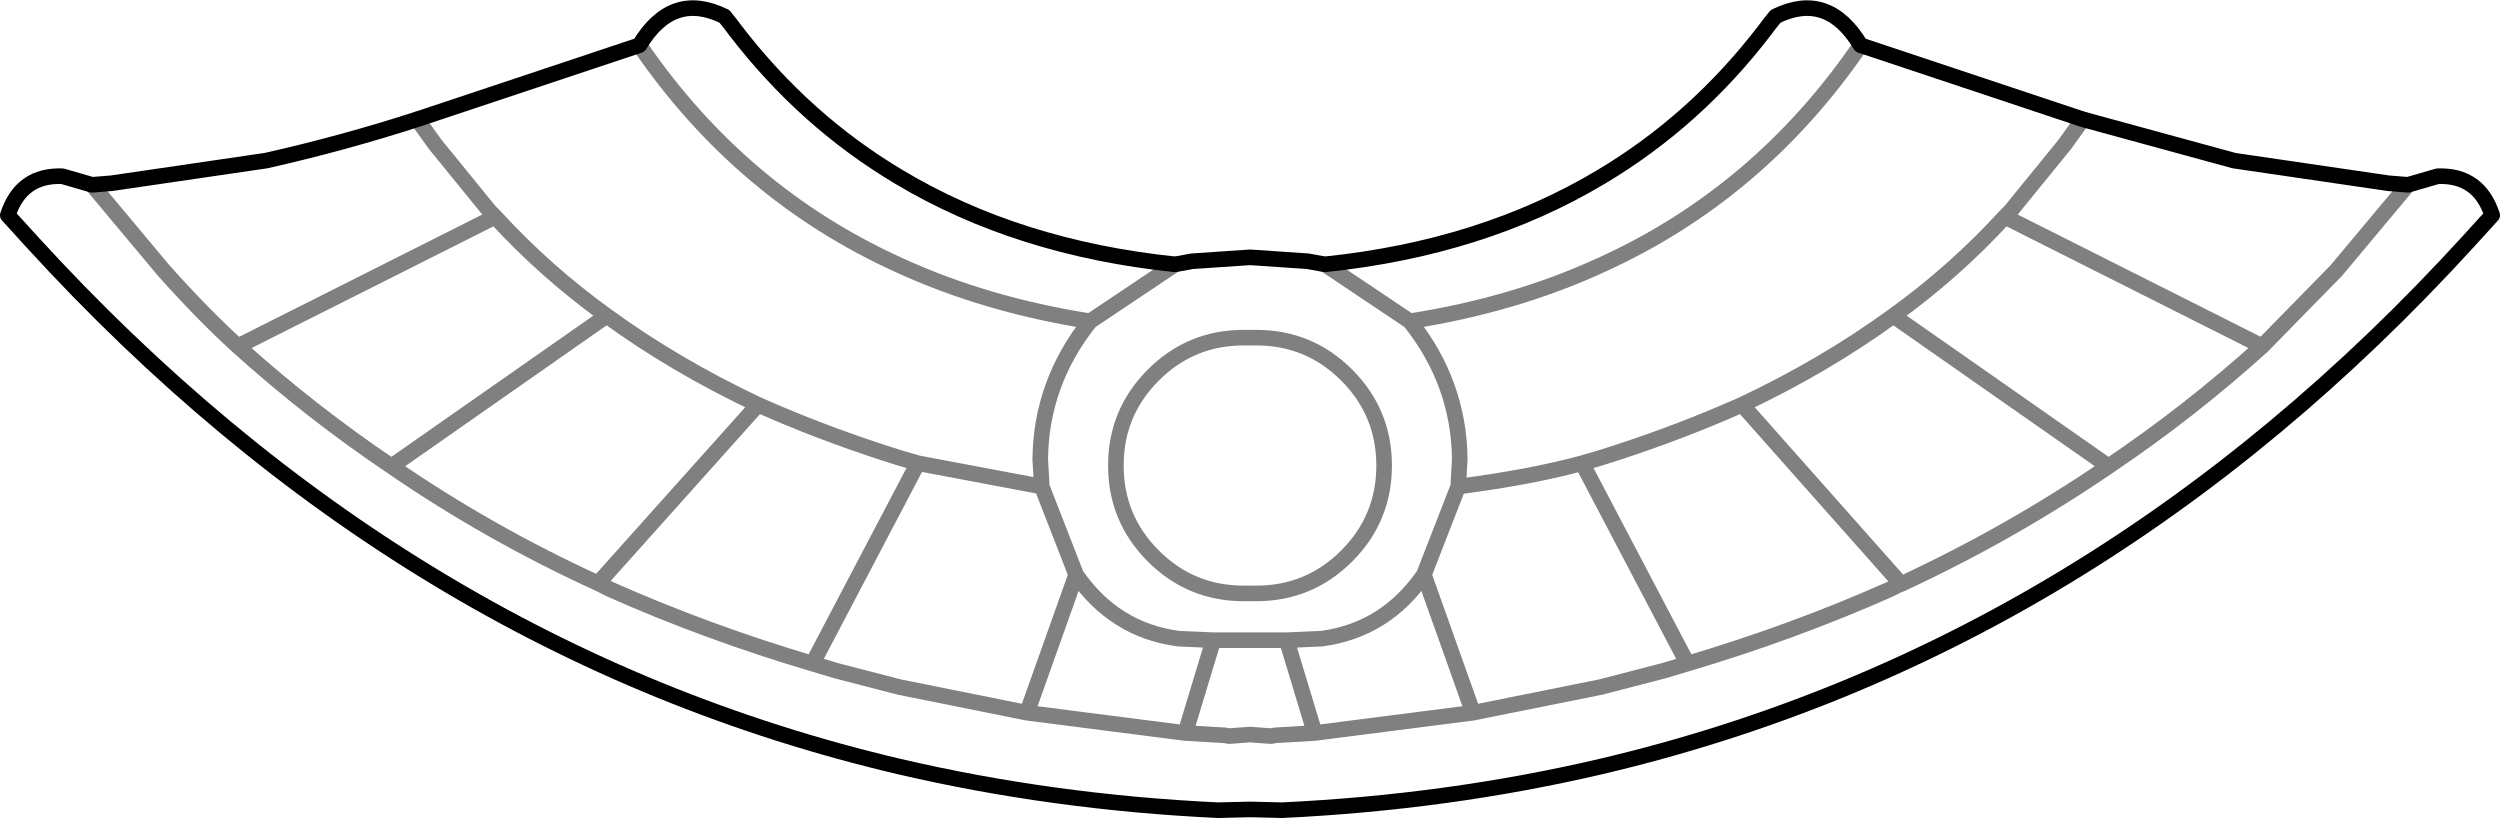 <?xml version="1.0" encoding="UTF-8" standalone="no"?>
<svg xmlns:xlink="http://www.w3.org/1999/xlink" height="52.45px" width="160.3px" xmlns="http://www.w3.org/2000/svg">
  <g transform="matrix(1.0, 0.0, 0.0, 1.0, -319.75, -184.5)">
    <path d="M360.75 187.4 Q362.85 183.9 366.2 185.55 L366.6 186.05 366.9 186.45 Q371.35 192.25 377.4 195.85 385.0 200.4 395.1 201.45 L396.2 201.25 399.9 201.0 403.6 201.25 404.7 201.45 Q414.8 200.4 422.4 195.85 428.45 192.25 432.9 186.45 L433.2 186.05 433.6 185.55 Q436.95 183.9 439.05 187.4 L453.3 192.15 463.0 194.8 472.9 196.25 474.15 196.35 476.05 195.8 Q478.7 195.7 479.55 198.3 L478.05 199.95 Q454.1 226.2 422.4 233.65 412.55 235.95 401.95 236.45 L399.9 236.4 397.85 236.45 Q387.25 235.95 377.4 233.65 345.7 226.2 321.75 199.95 L320.25 198.3 Q321.1 195.7 323.75 195.8 L325.65 196.35 326.9 196.25 336.8 194.8 Q341.7 193.7 346.5 192.15 L360.75 187.4" fill="none" stroke="#000000" stroke-linecap="round" stroke-linejoin="round" stroke-width="1.0"/>
    <path d="M360.75 187.4 Q367.25 196.9 377.4 201.5 382.95 204.05 389.65 205.1 L395.1 201.45 M325.65 196.35 L330.25 201.85 Q332.75 204.65 335.0 206.7 L351.5 198.4 351.15 198.05 347.65 193.75 346.5 192.15 M439.05 187.4 Q432.55 196.9 422.4 201.5 416.85 204.05 410.15 205.1 413.3 209.05 413.35 213.95 L413.25 215.7 Q417.9 215.1 421.2 214.2 L422.4 213.85 Q426.55 212.55 430.3 210.95 L431.45 210.45 Q436.75 207.95 441.15 204.75 445.1 201.9 448.3 198.4 L448.65 198.05 452.15 193.75 453.3 192.15 M474.15 196.35 L469.55 201.85 464.8 206.7 Q460.15 210.9 454.95 214.4 448.65 218.7 441.65 221.95 L441.5 222.0 440.9 222.3 Q434.7 225.05 427.95 227.05 L426.45 227.5 422.4 228.55 414.2 230.2 404.05 231.5 401.5 231.65 401.25 231.7 399.9 231.6 398.55 231.7 398.3 231.65 395.75 231.5 385.6 230.2 377.4 228.55 373.35 227.5 371.85 227.05 Q365.1 225.05 358.9 222.3 L358.3 222.0 358.1 221.9 Q351.1 218.7 344.85 214.4 339.65 210.9 335.0 206.7 M464.8 206.7 L448.3 198.4 M441.65 221.95 L431.45 210.45 M408.5 214.35 Q408.5 210.95 406.1 208.55 403.7 206.15 400.3 206.15 L399.9 206.15 399.5 206.15 Q396.1 206.15 393.7 208.55 391.3 210.95 391.3 214.35 391.3 217.75 393.7 220.15 396.1 222.55 399.5 222.55 L399.9 222.55 400.3 222.55 Q403.7 222.55 406.1 220.15 408.5 217.75 408.5 214.35 M413.25 215.7 L411.05 221.35 414.2 230.2 M421.2 214.2 L427.95 227.05 M441.15 204.75 L454.95 214.4 M389.65 205.1 Q386.5 209.05 386.45 213.95 L386.55 215.7 388.75 221.35 Q391.2 224.9 395.3 225.45 L397.55 225.55 399.9 225.55 402.25 225.55 404.5 225.45 Q408.6 224.9 411.05 221.35 M371.85 227.05 L378.6 214.2 377.4 213.85 Q373.25 212.55 369.5 210.95 L368.35 210.45 358.1 221.9 M402.25 225.55 L404.05 231.5 M397.55 225.55 L395.75 231.5 M378.6 214.2 L386.55 215.7 M385.6 230.2 L388.75 221.35 M351.5 198.4 Q354.7 201.9 358.65 204.75 363.05 207.95 368.35 210.45 M358.65 204.75 L344.85 214.4 M404.7 201.45 L410.15 205.1" fill="none" stroke="#000000" stroke-linecap="round" stroke-linejoin="round" stroke-opacity="0.498" stroke-width="1.0"/>
  </g>
</svg>

